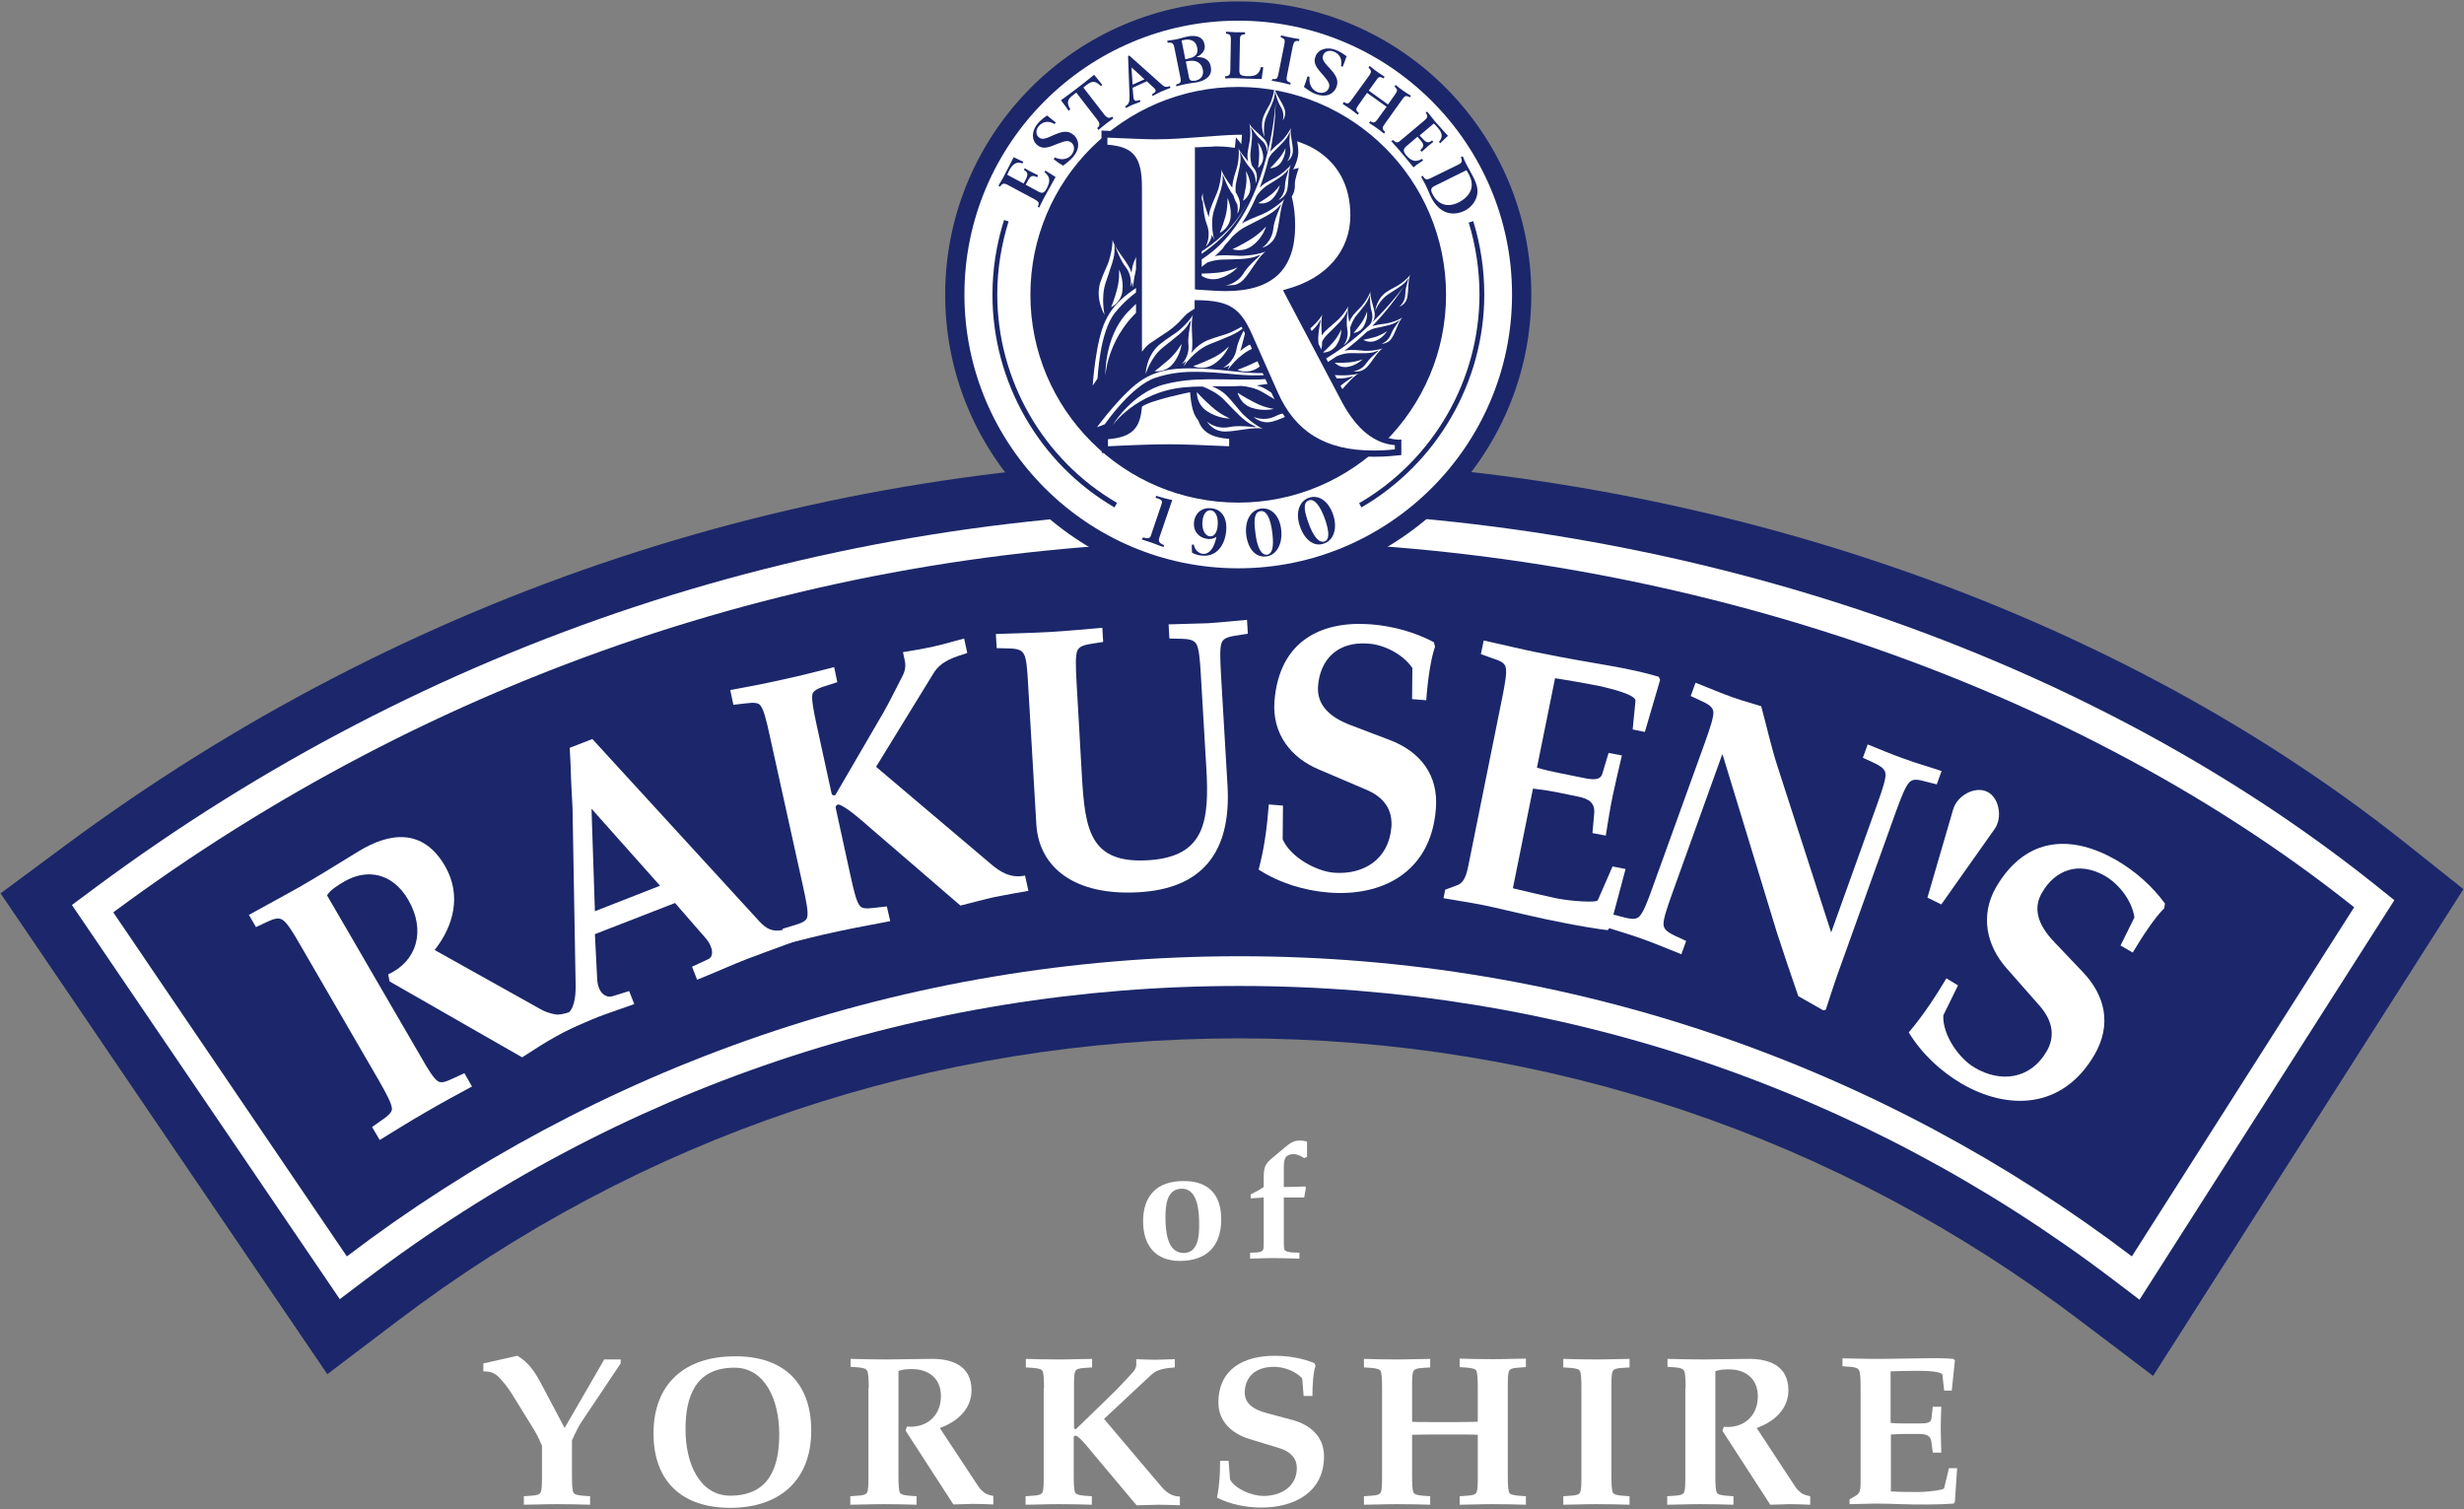 <?xml version="1.0" encoding="utf-8"?>
<!-- Generator: Adobe Illustrator 25.2.1, SVG Export Plug-In . SVG Version: 6.00 Build 0)  -->
<svg version="1.1" id="ARTWORK" xmlns="http://www.w3.org/2000/svg" xmlns:xlink="http://www.w3.org/1999/xlink" x="0px" y="0px"
	 viewBox="0 0 870.2 532.9" style="enable-background:new 0 0 870.2 532.9;" xml:space="preserve">
<rect x="0" y="0" width="870.2" height="532.9" fill="#808080" stroke="none"/>
<style type="text/css">
	.st0{fill:#FFFFFF;}
	.st1{fill:#1B276A;}
</style>
<g>
	<g>
		<path class="st0" d="M431.3,430.6c0,9.3-5,14.7-14.6,14.7c-8.9,0-13-5.8-13-14c0-9,4.9-14.2,14.2-14.2
			C426.8,417,431.3,421.9,431.3,430.6z M423.5,432.9c0-4.1-0.1-13.1-6.1-13.1c-5.4,0-5.8,6-5.8,10.1c0,4.2,0.4,12.6,6.4,12.6
			C423.1,442.5,423.5,436.6,423.5,432.9z"/>
		<path class="st0" d="M461.5,408.6l-0.9,0.4c-1.1-0.7-2.4-1.4-3.6-1.4c-3.6,0-3.6,2.3-3.6,5.3v6.3c2.6,0,5.3-0.1,7.6-0.2l0.2,0.5
			l-0.6,3.4h-7.2v15.7c0,1.4,0.1,2.1,0.2,2.7c0.2,0.6,1.4,0.9,2.7,1l2.6,0.1v2.1c-3.9-0.1-6.3-0.2-9.2-0.2c-2.5,0-5,0.1-8.2,0.2
			v-2.1l2.4-0.1c1.2-0.1,2-0.4,2.2-1c0.2-0.6,0.2-1.3,0.2-2.7v-15.7l-4.6,0.3v-1.4c1.6-0.8,3.2-1.6,4.6-2.6v-2.5
			c0-4.6,0.3-5.5,3.2-7.9l4.3-3.6c2.7-2.3,3.9-2.4,5.4-2.4c0.8,0,1.6,0.1,2.4,0.4V408.6z"/>
		<path class="st0" d="M213.4,480.1h5.8v1.4L206,501.2c-1.6,2.3-2.9,5-4,7.5V521c0,3.2,0.1,5.2,0.5,6.1c0.3,0.6,1.1,0.9,3.1,1.1
			l2.8,0.2v3c-3.1-0.1-7.2-0.2-11.7-0.2c-4.5,0-8.7,0.2-11.7,0.2v-3l2.8-0.2c2-0.1,2.8-0.5,3.1-1.1c0.5-0.9,0.5-2.9,0.5-6.1v-10.5
			c-1.4-3.2-2.3-4.8-3.3-6.4l-7.6-12.3c-1.1-1.7-2.6-3.6-3.9-5c-1.7-1.9-3.3-2.5-5.9-2.5v-2.8l12-2.7c4.1,2.3,6.5,6.2,8.6,10.2
			l8.1,15.3L213.4,480.1z"/>
		<path class="st0" d="M286.5,505.2c0,17.8-11.4,27.3-28.6,27.3c-16.9,0-27.1-9.2-27.1-26.3c0-17.8,11.4-27.2,28.6-27.2
			C276.3,478.8,286.5,488,286.5,505.2z M242.1,504.8c0,12.4,5.2,23.4,15.8,23.4c14,0,17.3-10.4,17.3-21.7c0-12.4-5.2-23.5-15.8-23.5
			C245.4,483,242.1,493.5,242.1,504.8z"/>
		<path class="st0" d="M306.8,490.3c0-3.2-0.1-5.2-0.5-6.1c-0.4-0.8-1.1-1.1-3.1-1.3l-2.8-0.2v-2.8c5,0.1,8.8,0.2,12.6,0.2
			c5.1,0,10.2-0.2,15.3-0.2c7.7-0.2,14.8,2.2,14.8,11.1c0,6.6-5,11.1-11.2,13.3l13.6,20.6c0.5,0.8,1.4,1.7,2.2,2.3
			c0.7,0.5,1.7,0.8,3.1,1.1v3c-2.4-0.1-4.9-0.2-7.3-0.2c-2.3,0-4.5,0.2-6.8,0.2l-16.9-26.1l0.5-1.4c6.9,0.6,12-3.7,12-10.8
			c0-6.2-4.3-9.5-10.2-9.5c-1.6,0-3.6,0.1-4.8,0.7V521c0,3.2,0.1,5.2,0.5,6.1c0.3,0.6,1.1,0.9,3.1,1.1l2.8,0.2v3
			c-3.1-0.1-7.2-0.2-11.7-0.2c-4.5,0-8.7,0.2-11.7,0.2v-3l2.8-0.2c2-0.1,2.8-0.5,3.1-1.1c0.5-0.9,0.5-2.9,0.5-6.1V490.3z"/>
		<path class="st0" d="M368.7,490.3c0-3.2-0.1-5.2-0.5-6.1c-0.3-0.6-1.1-0.9-3.1-1.1l-2.8-0.2v-3c3.1,0.1,7.2,0.2,11.7,0.2
			c4.4,0,8.6-0.2,11.7-0.2v3l-2.8,0.2c-2,0.1-2.8,0.5-3.1,1.1c-0.5,0.9-0.5,2.9-0.5,6.1v13.9c0,0.3,0.3,0.5,0.7,0.5l14.2-13.8
			c1.8-1.8,4.1-4.4,5.9-6.3c0.8-0.9,1.2-1.8,1.2-2.7v-1.9c2.3,0.1,4.6,0.2,6.8,0.2c2.3,0,4.6-0.2,6.8-0.2v2.9
			c-3.2,0.3-6,0.5-8.3,2.6l-16.7,15.6l20,23.6c1.6,1.9,3.6,3.8,6.8,3.8v3.1c-2.6-0.1-5-0.2-7.6-0.2c-2.6,0-5.1,0.2-7.7,0.2
			l-15.7-18.7c-1.7-2.1-4.3-5.3-5.7-5.9c-0.6-0.1-0.8,0.4-0.8,0.7V521c0,3.2,0.1,5.2,0.5,6.1c0.3,0.6,1.1,0.9,3.1,1.1l2.8,0.2v3
			c-3.1-0.1-7.2-0.2-11.7-0.2c-4.5,0-8.7,0.2-11.7,0.2v-3l2.8-0.2c2-0.1,2.8-0.5,3.1-1.1c0.5-0.9,0.5-2.9,0.5-6.1V490.3z"/>
		<path class="st0" d="M433.9,515.9l0.5,6.6c2,3.5,7.9,5.8,11.8,5.8c6.4,0,11.8-3.4,11.8-9.9c0-3.2-2-5.7-6.2-7l-10.5-3.2
			c-6.3-1.9-11-6.3-11-12.8c0-12,9-16.6,19.9-16.6c4.7,0,9.6,0.8,14,2.6l0.4,0.9c-0.8,2.4-1.1,6.8-1.1,10.7h-3.1l-0.5-6.2
			c-2.3-2.6-6.5-4.1-10-4.1c-7,0-10.3,4.1-10.3,9.1c0,3.4,2.4,5.9,8,7.3l8.6,2.3c6.9,1.8,11.4,6.2,11.4,12.9
			c0,12.8-10.6,18.1-22.1,18.1c-5.4,0-10.9-1.1-15.7-3.5c0.9-4.4,1.1-8.7,1.1-13H433.9z"/>
		<path class="st0" d="M498.7,502.1c1.1,0.1,2.6,0.1,6.1,0.1h11c3.5,0,5-0.1,6.1-0.1v-11.9c0-3.2-0.1-5.2-0.5-6.1
			c-0.3-0.6-1.1-0.9-3.1-1.1l-2.8-0.2v-3c3.1,0.1,7.2,0.2,11.7,0.2c4.4,0,8.6-0.2,11.7-0.2v3l-2.8,0.2c-2,0.1-2.8,0.5-3.1,1.1
			c-0.5,0.9-0.5,2.9-0.5,6.1V521c0,3.2,0.1,5.2,0.5,6.1c0.3,0.6,1.1,0.9,3.1,1.1l2.8,0.2v3c-3.1-0.1-7.2-0.2-11.7-0.2
			c-4.5,0-8.7,0.2-11.7,0.2v-3l2.8-0.2c2-0.1,2.8-0.5,3.1-1.1c0.5-0.9,0.5-2.9,0.5-6.1v-14.3c-1.1-0.1-2.6-0.1-6.1-0.1h-11
			c-3.5,0-5,0.1-6.1,0.1V521c0,3.2,0.1,5.2,0.5,6.1c0.3,0.6,1.1,0.9,3.1,1.1l2.8,0.2v3c-3.1-0.1-7.2-0.2-11.7-0.2
			c-4.5,0-8.7,0.2-11.7,0.2v-3l2.8-0.2c2-0.1,2.8-0.5,3.1-1.1c0.5-0.9,0.5-2.9,0.5-6.1v-30.7c0-3.2-0.1-5.2-0.5-6.1
			c-0.3-0.6-1.1-0.9-3.1-1.1l-2.8-0.2v-3c3.1,0.1,7.2,0.2,11.7,0.2c4.4,0,8.6-0.2,11.7-0.2v3l-2.8,0.2c-2,0.1-2.8,0.5-3.1,1.1
			c-0.5,0.9-0.5,2.9-0.5,6.1V502.1z"/>
		<path class="st0" d="M569.1,521c0,3.2,0.1,5.2,0.5,6.1c0.3,0.6,1.1,0.9,3.1,1.1l2.8,0.2v3c-3.1-0.1-7.2-0.2-11.7-0.2
			c-4.5,0-8.7,0.2-11.7,0.2v-3l2.8-0.2c2-0.1,2.8-0.5,3.1-1.1c0.5-0.9,0.5-2.9,0.5-6.1v-30.7c0-3.2-0.1-5.2-0.5-6.1
			c-0.3-0.6-1.1-0.9-3.1-1.1l-2.8-0.2v-3c3.1,0.1,7.2,0.2,11.7,0.2c4.4,0,8.6-0.2,11.7-0.2v3l-2.8,0.2c-2,0.1-2.8,0.5-3.1,1.1
			c-0.5,0.9-0.5,2.9-0.5,6.1V521z"/>
		<path class="st0" d="M595.3,490.3c0-3.2-0.1-5.2-0.5-6.1c-0.4-0.8-1.1-1.1-3.1-1.3l-2.8-0.2v-2.8c5,0.1,8.8,0.2,12.6,0.2
			c5.1,0,10.2-0.2,15.3-0.2c7.7-0.2,14.8,2.2,14.8,11.1c0,6.6-5,11.1-11.2,13.3L634,525c0.5,0.8,1.4,1.7,2.2,2.3
			c0.7,0.5,1.7,0.8,3.1,1.1v3c-2.4-0.1-4.9-0.2-7.3-0.2c-2.3,0-4.5,0.2-6.8,0.2l-16.9-26.1l0.5-1.4c6.9,0.6,12-3.7,12-10.8
			c0-6.2-4.3-9.5-10.2-9.5c-1.6,0-3.6,0.1-4.8,0.7V521c0,3.2,0.1,5.2,0.5,6.1c0.3,0.6,1.1,0.9,3.1,1.1l2.8,0.2v3
			c-3.1-0.1-7.2-0.2-11.7-0.2c-4.5,0-8.7,0.2-11.7,0.2v-3l2.8-0.2c2-0.1,2.8-0.5,3.1-1.1c0.5-0.9,0.5-2.9,0.5-6.1V490.3z"/>
		<path class="st0" d="M667.8,502.5c1.7,0.2,3.4,0.2,5,0.2h5c2.6,0,4.1-0.2,4.3-1.6l0.5-4.3h3c-0.1,2.7-0.2,5.3-0.2,8.1
			s0.2,5.4,0.2,8.1h-3l-0.5-3.8c-0.2-2.1-1.7-2.8-4.3-2.8h-5c-1.7,0-3.3,0.1-5,0.2v20.1c3.2,0.2,6.4,0.2,9.6,0.2
			c3.5,0,9-0.7,9.2-1.3l1.7-7.1h2.9l-0.8,11.9l-0.4,0.6c-4.9,0.4-13.6,0.4-18.5,0.2c-3.1-0.1-6.2-0.2-9.3-0.2c-3.2,0-6.2,0.2-9,0.2
			v-1.7l2.4-1.4c1.2-0.7,1.5-2,1.5-4.3v-33.7c0-3.2-0.1-5.2-0.5-6.1c-0.4-0.8-1.1-1.1-3.1-1.3l-2.8-0.2v-2.8c5,0.1,8.8,0.2,11.7,0.2
			c7.1,0,12.2-0.2,16.5-0.2c4.2-0.1,7.5-0.1,11,0.2l0.5,0.5l-1.1,10.7h-2.7l-0.6-5.6c-0.2-1.1-5.2-1.4-8.7-1.4
			c-3.2,0-6.5,0.1-9.6,0.2V502.5z"/>
	</g>
	<g>
		<g>
			<path class="st1" d="M760.4,485.9l-25.2-19.1c-86.2-65.5-189.1-100.1-297.6-100.1c-108.5,0-211.4,34.6-297.6,100.1l-24.4,18.5
				L0.2,315.5l22.4-16.6c120.7-89.6,264.3-136.9,415-136.9c153.4,0,303.5,49.5,411.9,135.7L870,314L760.4,485.9z"/>
			<path class="st0" d="M755.6,459l-9.2-7C657,384.1,550.2,348.2,437.7,348.2c-112.6,0-219.3,35.9-308.7,103.8l-9,6.8L25.4,319.6
				l8.2-6.1c117.5-87.2,257.3-133.3,404.1-133.3c149.3,0,295.2,48,400.4,131.7l7.5,6L755.6,459z"/>
			<path class="st1" d="M831.4,320.4C727.7,237.8,581.7,191,437.7,191c-149,0-286.6,48.8-397.7,131.2l82.5,121.5
				c87.5-66.5,196.8-106,315.2-106c118.4,0,227.6,39.5,315.2,106L831.4,320.4"/>
			<path class="st0" d="M106.2,334c-2.8-4.9-4.7-7.9-6.2-9c-1.2-0.9-2.6-0.9-5.5,0.5l-4.1,1.9l-2.5-4.3c7-3.9,12.5-6.8,17.8-9.8
				c7.1-4.1,14-8.4,21-12.7c10.5-6.4,22.5-8.5,30.5,5.3c5.9,10.3,3,21.1-3.7,29.6l37.4,20.9c1.5,0.9,3.4,1.5,5.1,1.8
				c1.4,0.3,3-0.1,5.3-0.8l2.7,4.6c-3.5,1.8-7,3.6-10.4,5.6c-3.1,1.8-6.1,3.9-9.2,5.8l-46.8-26.8l-0.5-2.5
				c10.1-4.6,13.4-15.4,7.1-26.3c-5.5-9.5-14.5-11.2-22.6-6.5c-2.2,1.3-5,3-6.1,4.9l32.9,56.6c2.8,4.9,4.7,8,6.2,9
				c1,0.7,2.4,0.5,5.3-0.9l4.1-1.9l2.7,4.7c-4.4,2.4-10.3,5.5-16.4,9.1c-6.3,3.6-11.9,7.2-16.2,9.8l-2.7-4.6l3.7-2.6
				c2.6-1.8,3.5-3,3.3-4.1c-0.2-1.8-1.9-5-4.7-9.9L106.2,334"/>
			<path class="st0" d="M210.1,329.9l0.8,15.8c0.3,5.4,3.4,6.8,5.5,6.1l5.8-1.8l1.8,4.6c-5.5,2-9.6,3.3-12.9,4.6
				c-3.3,1.3-7.2,3.1-12.6,5.4l-1.8-4.6l3.2-1.7c2.8-1.5,3.4-5.8,3.4-10l-1.1-62.8l-0.5-9.8l-0.2-5.8l-0.3-5.8l8-3.1l58.9,64.3
				c2.5,2.7,4.6,3.9,8.4,3.1l2.8-0.7l1.8,4.6c-7.6,2.8-13.2,4.8-17.6,6.5c-4.4,1.7-9.9,4.2-17.3,7.2l-1.8-4.6l5.8-2.7
				c1.8-0.8,1.9-4.1-1.1-7.5l-10.7-12.3L210.1,329.9 M210.1,321.8l23-9l-24.2-27.2L210.1,321.8z"/>
			<path class="st0" d="M271.8,259.6c-1.2-5.5-2.1-9-3.2-10.4c-0.7-1-2.1-1.2-5.2-0.8l-4.4,0.5l-1.1-5.2c4.9-0.9,11.4-2.1,18.5-3.7
				c7-1.5,13.4-3.2,18.2-4.4l1.1,5.3l-4.3,1.4c-3,0.9-4.2,1.8-4.5,2.9c-0.3,1.7,0.3,5.3,1.5,10.8l5.3,24.3c0.1,0.5,0.7,0.7,1.3,0.5
				l16.9-29c2.2-3.8,4.8-9.2,6.8-13c1-1.9,1.2-3.6,0.9-5.2l-0.7-3.3c3.6-0.6,7.3-1.2,10.9-2c3.6-0.8,7.1-1.9,10.7-2.8l1.1,5.1
				c-4.9,1.6-9.3,2.8-12,7.3l-20.2,32.9l40.4,34.2c3.2,2.8,7.1,5.3,12.2,4.2l1.2,5.4c-4,0.7-8,1.4-12,2.2c-4,0.9-8,2-12,3
				l-31.7-27.3c-3.5-3.1-8.8-7.7-11.3-8.4c-1,0.1-1.2,0.9-1,1.5l5.2,23.8c1.2,5.5,2.1,9,3.2,10.4c0.7,1,2.1,1.2,5.2,0.8l4.4-0.5
				l1.2,5.2c-4.9,1-11.4,2.1-18.4,3.6c-7.1,1.5-13.5,3.2-18.4,4.4l-1.2-5.3l4.3-1.3c3-0.9,4.2-1.7,4.4-2.9c0.4-1.7-0.3-5.3-1.5-10.8
				L271.8,259.6"/>
			<path class="st0" d="M363.1,241.8c-0.3-5.6-0.6-9.3-1.5-10.8c-0.7-1.3-1.9-1.9-5.1-2l-4.5-0.1l-0.3-5c5-0.2,11.6-0.3,18.9-0.7
				c7.1-0.4,13.8-1.1,18.7-1.5l0.3,5l-4.4,0.7c-3.1,0.5-4.3,1.2-4.8,2.6c-0.6,1.7-0.5,5.3-0.2,10.9l1.9,33.3
				c1.1,18.9,2.9,30.8,23.3,29.6c20.2-1.2,21.8-13.7,20.6-33.1l-1.9-32.3c-0.3-5.6-0.7-9.3-1.5-10.8c-0.7-1.3-1.9-1.9-5.1-2
				l-4.5-0.1l-0.3-5c4.6-0.2,9.3-0.2,13.9-0.4c4.6-0.3,9.2-0.8,13.8-1.2l0.3,4.9l-4.5,0.7c-3.1,0.5-4.3,1.2-4.8,2.6
				c-0.6,1.7-0.5,5.3-0.2,10.9l2.3,39.2c1.5,24.5-9.6,36.7-31.4,37.9c-22.8,1.3-35.2-8.9-36.1-24L363.1,241.8"/>
			<path class="st0" d="M453.1,284.5l-0.1,11.9c2.8,6.4,11.9,11.3,18.1,11.8c10.2,0.8,19.4-4.5,20.3-16.2c0.4-5.8-2.3-10.4-9.1-13.2
				l-16.4-7c-9.9-4.1-16.7-12.6-15.8-24.2c1.7-21.4,16.7-28.5,34.2-27.1c7.5,0.6,15.3,2.7,22.1,6.3l0.4,1.6
				c-1.5,4.2-2.6,11.9-3.1,18.9l-5-0.4l0.1-11c-3.3-4.8-9.8-8.2-15.5-8.6c-11.2-0.9-17.1,5.9-17.8,14.9c-0.5,6,3.1,10.8,11.8,14
				l13.4,5.1c10.9,4.1,17.4,12.4,16.4,24.4c-1.8,22.8-19.5,31-37.9,29.5c-8.7-0.7-17.4-3.4-24.7-8.1c2.1-7.8,3-15.4,3.6-23
				L453.1,284.5"/>
			<path class="st0" d="M542.8,271.1c2.7,0.8,5.3,1.4,7.9,1.9l7.9,1.6c4.1,0.9,6.6,1,7.3-1.4l2.2-7.3l4.7,0.9
				c-1.1,4.7-2.2,9.3-3.2,14c-1,4.7-1.7,9.5-2.5,14.3l-4.7-0.9l0.6-6.7c0.4-3.8-1.6-5.4-5.8-6.2l-7.8-1.6c-2.6-0.5-5.2-0.9-8-1.2
				l-7.1,35.2c5,1.2,10,2.4,15.1,3.5c5.5,1.1,14.5,1.7,14.9,0.7l5.2-11.9l4.6,0.9l-5.5,20.6l-0.8,1c-7.8-0.9-21.6-3.7-29.2-5.5
				c-4.9-1.1-9.7-2.3-14.5-3.3c-5-1-9.9-1.7-14.3-2.5l0.6-3l4.3-1.6c2.1-0.8,3.1-2.9,3.9-7l11.9-59c1.1-5.5,1.7-9.1,1.3-10.8
				c-0.3-1.4-1.4-2.3-4.4-3.2L523,231l1-4.8c7.8,1.7,13.8,3.2,18.4,4.1c11.2,2.3,19.3,3.6,26.1,4.8c6.7,1.2,11.9,2.3,17.3,3.9
				l0.5,1.1l-5.4,18.4l-4.3-0.9l1-10.1c0.2-2-7.6-4.1-13.1-5.3c-5.1-1-10.2-1.9-15.3-2.7L542.8,271.1"/>
			<path class="st0" d="M602.2,262c1.9-5.3,3-8.8,2.9-10.5c-0.1-1.5-1.1-2.5-3.9-3.8l-4.1-1.9l1.7-4.7c4.5,1.8,9,3.7,13.5,5.3
				c3.2,1.1,6.5,2,9.7,3c1.9,7,3.5,14.3,5.7,21.1l19,58.8l16.3-45.4c1.9-5.3,3-8.8,2.9-10.5c-0.1-1.5-1-2.5-3.9-3.9l-4.1-1.9
				l1.7-4.7c4.3,1.7,8.6,3.6,13,5.1c4.3,1.6,8.7,2.8,13.1,4.3L684,277l-4.4-1.1c-3.1-0.9-4.4-0.6-5.4,0.5c-1.2,1.3-2.6,4.7-4.5,9.9
				l-20.6,57.4c-1.6,4.4-3,9.1-4.3,12.9l-0.9,0.2l-8.8-5c-2.6-7.5-5.2-15.2-7.6-22.6l-19.1-62.6l-0.2-0.1L590.4,316
				c-1.9,5.3-3,8.8-2.9,10.5c0.1,1.5,1,2.5,3.9,3.9l4.1,1.9l-1.7,4.7c-4.3-1.7-8.5-3.5-12.9-5.1c-4.3-1.6-8.8-2.9-13.2-4.3l1.7-4.7
				l4.3,1.1c3.1,0.8,4.4,0.6,5.4-0.5c1.2-1.3,2.6-4.6,4.5-10L602.2,262"/>
			<path class="st0" d="M680.7,317l9.1-31.2c1.4-4.8,7.6-8.3,12-6.2c4.3,2.1,5.5,9.2,2.6,13.2l-18.8,26.6L680.7,317"/>
			<path class="st0" d="M691.5,348l-5.2,10.6c-0.3,7,5.7,15.4,11.2,18.5c8.8,5.2,19.4,4.3,25.3-5.8c2.9-5,2.4-10.4-2.3-15.9
				l-11.8-13.4c-7.1-8-9.5-18.6-3.8-28.6c10.8-18.6,27.4-18.4,42.6-9.6c6.5,3.8,12.6,9.1,17.1,15.3l-0.3,1.7
				c-3.2,3.1-7.5,9.6-11.1,15.6l-4.3-2.5l4.9-9.9c-0.8-5.8-5.3-11.6-10.1-14.5c-9.7-5.7-18-2.1-22.5,5.7c-3.1,5.2-2,11,4.5,17.7
				l9.9,10.4c8,8.4,10.2,18.7,4.1,29.2c-11.5,19.7-31.1,19.4-46.9,10.2c-7.5-4.4-14.1-10.6-18.7-18.1c5.2-6.1,9.4-12.6,13.3-19.1
				L691.5,348"/>
		</g>
		<path class="st1" d="M437.3,207.6c-57.1,0-103.5-46.4-103.5-103.5S380.2,0.5,437.3,0.5C494.4,0.5,540.8,47,540.8,104
			S494.4,207.6,437.3,207.6z"/>
		<path class="st0" d="M437.3,7.3c-53.3,0-96.7,43.4-96.7,96.7s43.4,96.7,96.7,96.7c53.3,0,96.7-43.4,96.7-96.7S490.6,7.3,437.3,7.3
			z M437.3,177.5c-40.5,0-73.4-32.9-73.4-73.4c0-40.5,32.9-73.4,73.4-73.4c40.5,0,73.4,32.9,73.4,73.4
			C510.7,144.5,477.8,177.5,437.3,177.5z"/>
		<path class="st1" d="M403.7,189.8c1.6,0.5,2.5,0.4,2.8-0.8l3.8-11.2c0.3-0.9-0.2-1.4-1.5-1.8c-0.2-0.1-0.5-0.1-0.7-0.2l0.2-0.7
			c1.9,0.6,3.8,1.1,5.7,1.5l-4.6,13.4c-0.4,1.2,0.1,1.9,1.7,2.5l-0.2,0.7c-1.8-0.7-3.1-1.1-4-1.5c-0.6-0.2-1.9-0.6-3.7-1.2
			L403.7,189.8"/>
		<path class="st1" d="M420.9,192.4l0.7-0.1c0.3,1.8,1.6,3.1,3.2,3.3c2.1,0.2,4-1.8,4.8-6c-1.1,0.7-2.1,0.9-3.3,0.7
			c-3-0.4-5-2.8-4.6-6c0.4-3.3,3-5.2,6.2-4.8c3.6,0.4,5.7,3.5,5.1,8.5c-0.7,5.4-4,8.8-8.7,8.2c-1.2-0.1-2.4-0.5-3.3-1
			C420.9,194.3,420.9,193.3,420.9,192.4 M424.7,183.8c-0.4,3,0.8,5.4,2.5,5.6c1.4,0.2,2.5-1,2.8-3.4c0.4-3.4-0.7-5.6-2.4-5.8
			C426.2,180.1,425,181.3,424.7,183.8z"/>
		<path class="st1" d="M440.1,188.7c-0.5-5.1,1.8-8.7,5.3-9.1c3.6-0.4,6.6,2.5,7.1,7.7c0.5,5.2-2,8.9-5.3,9.2
			C443.5,197,440.7,193.9,440.1,188.7 M449.4,188.7c-0.6-5.6-2.1-8.4-4.1-8.2c-2.1,0.2-2.6,2.5-2,7.2c0.6,5.6,2.1,8.4,4.2,8.2
			C449.3,195.6,449.9,193.2,449.4,188.7z"/>
		<path class="st1" d="M459.1,185.9c-1.7-4.9-0.2-8.9,3.1-10.1c3.4-1.2,6.9,1,8.6,5.9c1.7,5,0.1,9.1-3.1,10.2
			C464.2,193.3,460.8,190.8,459.1,185.9 M468.1,183.8c-1.8-5.3-4-7.8-5.8-7.1c-2,0.7-1.9,3-0.4,7.4c1.8,5.3,3.9,7.8,5.9,7.1
			C469.5,190.6,469.5,188.1,468.1,183.8z"/>
		<path class="st1" d="M393.6,179.2c-26.6-15.5-43.1-44.3-43.1-75.1c0-9,1.4-17.9,4.1-26.4l1.6,0.5c-2.6,8.3-4,17-4,25.8
			c0,30.2,16.2,58.4,42.3,73.6L393.6,179.2z"/>
		<path class="st1" d="M480.8,179.2l-0.8-1.5c26.2-15.2,42.5-43.5,42.5-73.7c0-8.6-1.3-17.2-3.8-25.4l1.6-0.5
			c2.6,8.4,3.9,17.1,3.9,25.9C524.2,134.9,507.5,163.7,480.8,179.2z"/>
		<g>
			<path class="st0" d="M440.9,70.6c0.3-0.8,0.4-1.3,0.4-1.3S441.2,69.8,440.9,70.6z"/>
			<path class="st0" d="M393.9,110.3c5.7-7,11.9-10.4,23.9-16.7c16.2-8.5,21.6-19.3,23-23c-1.4,3.6-6.7,13.9-23.5,22.2
				c-17.7,8.8-23.4,13.2-26.9,20.5c-3.5,7.2-4.5,22.9-4.5,22.9l1.7-2.5C387.7,133.7,388.2,117.2,393.9,110.3z"/>
			<path class="st0" d="M392.4,108.5c0,0,3.5-1.5,4-5.8c0.5-4.2-1.2-7.5-1.2-7.5s0.3,3.2-0.7,7C393.5,106,392.4,108.5,392.4,108.5z"
				/>
			<path class="st0" d="M390.5,99.8c1.7-5.3,3.4-9.1,3.1-12.3c-0.3-3.3,1.1,3.1,3.8,6.6c2.8,3.5,1.8,7.2,1.8,7.2s0.4-0.7,0.7-1.8
				c0.1,1.3,0.3,2.1,0.3,2.1s0.1-6.7,3.4-11.5c3.4-4.8,6.3-8.2,7-11.6c0.8-3.4,0.2,3.5,1.9,7.9c1.7,4.4-0.4,8-0.4,8s0.8-0.7,1.5-1.9
				c0.1,1.2,0.3,1.9,0.3,1.9s0-6.7,3.4-11.5c3.4-4.8,6.3-8.2,7-11.6c0.7-3.4,0.2,3.5,1.9,7.9c1.7,4.4-0.4,7.9-0.4,7.9
				s1.8-1.5,2.2-4.2c0.4,1,0.8,1.7,0.8,1.7s-1.6-5.6,0-10.5c1.6-4.9,3.2-8.5,3-11.5c-0.3-3,1,2.9,3.6,6.1c0.1,0.1,0.1,0.2,0.2,0.3
				c0.4,1.4,1,2.6,1.4,3.3c0.3,1.8,0,3.2,0,3.2s1.9-2.8,0.2-6.1c-0.2-0.5-0.5-1-0.8-1.5c-0.1-1.1-0.1-2.4,0.2-3.6
				c0.9-4.2,1.9-7.3,1.4-9.8c-0.5-2.5,1.1,2.3,3.5,4.8c2.4,2.5,1.9,5.5,1.9,5.5s1.3-2.5-0.3-5c-0.3-0.4-0.6-0.9-1-1.4
				c-0.4-1.3-0.6-2.8-0.5-4.4c0.4-3.6,0.9-6.4,0.3-8.4c-0.6-2.1,1.1,1.8,3.4,3.7c2.3,1.8,2.2,4.4,2.2,4.4s0.8-2.2-0.7-4.2
				c-1.7-2-5-4.3-5.6-5.9c0,0,0.6,1.8,0.3,5c-0.1,1.5-0.6,3.2-0.9,5.5c-0.1,1.1,0,2,0.2,2.9c-1.5-1.8-3.1-3.5-3.4-4.7
				c0,0,0.4,2.2-0.3,5.8c-0.3,1.7-1.2,3.6-1.7,6.3c-0.1,0.7-0.2,1.3-0.2,1.9c-1.7-2.4-3.6-4.9-3.8-6.5c0,0,0.1,2.6-1.1,6.9
				c-0.6,2-1.8,4.1-2.9,7.3c-0.3,0.9-0.4,1.8-0.5,2.7c-1.1-3.3-2.4-6.8-2.1-8.6c0,0-0.7,3-3.5,7.2c-1.3,2-3.4,3.9-5.5,7
				c-0.9,1.4-1.5,2.8-1.9,4.2c-1-3.9-3.2-8.8-2.8-11.1c0,0-0.7,3-3.5,7.2c-1.3,2-3.4,3.9-5.6,7c-1.6,2.3-2.2,4.7-2.4,6.8
				c-0.1-0.4-0.3-0.9-0.5-1.4c-1.7-3.5-5.9-7.9-6.2-10.5c0,0,0.2,2.8-1.2,7.4c-0.6,2.1-2,4.4-3.1,7.8c-1.9,6,1.5,11.5,1.5,11.5
				S388.7,105,390.5,99.8z"/>
			<path class="st0" d="M441.4,84.7c-3.5,2.1-6.1,3.3-6.1,3.3s3.7,1.4,7.2-1.4c3.6-2.8,4.6-6.6,4.6-6.6S444.9,82.6,441.4,84.7z"/>
			<path class="st0" d="M430.1,96.3c-4,0.4-6.8,0.3-6.8,0.3s2.7,2.8,7,1.8c4.3-1.1,6.8-4,6.8-4S434.1,95.9,430.1,96.3z"/>
			<path class="st0" d="M416.8,92.4c0,0,4.1-0.5,5.9-4.6c1.8-4.2,1-8,1-8s-0.7,3.4-2.9,6.9C418.6,90.1,416.8,92.4,416.8,92.4z"/>
			<path class="st0" d="M467.2,124.5c0,0,2.9,0.2,4.8-2.6c1.8-2.8,1.7-5.6,1.7-5.6s-0.9,2.3-2.9,4.6
				C468.8,123.1,467.2,124.5,467.2,124.5z"/>
			<path class="st0" d="M478,117.6c0,0,2.5-0.1,3.8-2.7c1.3-2.5,1-4.9,1-4.9s-0.6,2.1-2.1,4.2C479.2,116.3,478,117.6,478,117.6z"/>
			<path class="st0" d="M494.5,100.3c-1.2,0.9-2.9,1.5-4.8,2.8c-3.5,2.3-4,6.6-4,6.6s1.5-3.8,4.6-5.8c3-2,5.5-3.3,6.7-5.1
				c1.2-1.8-0.7,2.1-0.7,5c0,2.9-2.1,4.5-2.1,4.5s2.3-0.7,2.8-3.3c0.5-2.5,0.2-6.6,1.1-8C498.2,96.9,497.1,98.5,494.5,100.3z"/>
			<path class="st0" d="M485.7,119c-2.5,0.7-4.2,1-4.2,1s2,1.4,4.7,0.2c2.5-1.2,3.7-3.3,3.7-3.3S488.2,118.2,485.7,119z"/>
			<path class="st0" d="M453.3,134.4c1.3-0.3,2.7-0.7,4.1-1.2c1.9-0.4,4-0.6,6.1-0.4c5.8,0.6,10.2,1.4,13.4,0.3c3.3-1-3,1.9-5.9,5.5
				c-3,3.6-7,3.5-7,3.5s3.5,1.3,6.7-1.3c3.2-2.6,6.8-8,9.3-8.9c0,0-2.8,0.9-7.9,0.6c-2.3-0.1-5-1-8.7-1.3c-0.3,0-0.6,0-0.8,0
				c0.5-0.2,1-0.4,1.5-0.7c2.9-1.4,5.5-3,8-4.7c1.4-0.6,3.1-1.1,4.9-1.1c4,0,7.1,0.3,9.2-0.7c2.2-0.9-1.8,1.5-3.6,4.2
				c-1.8,2.7-4.6,2.9-4.6,2.9s2.5,0.7,4.6-1.3c2-2,4.1-6,5.8-6.8c0,0-1.9,0.8-5.4,0.9c-1.6,0.1-3.5-0.4-6.1-0.3
				c-0.7,0-1.4,0.1-2.1,0.3c2.9-2.2,5.6-4.5,8-6.8c0.9-0.5,1.9-1,2.9-1.2c3.6-0.8,6.3-1.2,8-2.5c1.7-1.2-1.3,1.7-2.4,4.5
				c-1,2.8-3.4,3.5-3.4,3.5s2.4,0.1,3.7-2.1c1.4-2.2,2.4-6.1,3.7-7.2c0,0-1.5,1.1-4.6,1.9c-1.4,0.4-3.2,0.4-5.5,1
				c-0.2,0.1-0.4,0.1-0.6,0.2c7.1-7.3,11-13.8,11-13.8s-22.6,31.9-50.8,32.6c-14.7,0.3-22.8-1-33.4,1.7
				c-11.6,2.9-18.5,14.5-18.5,14.5s8.4-11.8,25.2-13.4c2.1-0.2,4.3-0.3,6.6-0.3c2.3,0.9,5.2,2.3,7.4,4.5c4.3,4.4,7.3,7.9,10.6,9.3
				c3.3,1.4-3.6-0.5-8.4,0.5c-4.9,1-8-1.9-8-1.9s1.9,3.5,6.3,3.5c4.3,0,10.8-1.9,13.5-0.9c0,0-2.9-1.2-6.8-4.9
				c-1.8-1.7-3.4-4.2-6.2-7c-1.6-1.6-3.4-2.5-5.1-3.2c3.3,0,6.8,0.1,10.4-0.1c2.3,0.2,5.2,0.8,7.7,2.3c5,2.9,8.5,5.4,11.8,5.9
				c3.4,0.4-3.4,0.4-7.5,2.5c-4.1,2-7.7,0.2-7.7,0.2s2.6,2.7,6.6,1.7c3.9-1,9.4-4.3,12-4c0,0-2.9-0.4-7.3-2.8c-2-1.1-4-3-7.2-4.8
				c-1-0.6-2-0.9-3-1.2c2.7-0.3,5.4-0.7,8.2-1.3L453.3,134.4z"/>
			<path class="st0" d="M471.4,128.1c0,0,1.8,2.1,4.9,1.4c3-0.6,4.9-2.6,4.9-2.6s-2.2,0.9-5,1.1
				C473.4,128.2,471.4,128.1,471.4,128.1z"/>
			<path class="st0" d="M443,142.1c-3.6-1.8-5.9-3.4-5.9-3.4s0.8,3.9,4.9,5.3c4.2,1.4,7.9,0.4,7.9,0.4S446.5,144,443,142.1z"/>
			<path class="st0" d="M443.4,127.9c-3.7,1.8-6.4,2.7-6.4,2.7s3.6,1.8,7.4-0.8c3.8-2.6,5.2-6.2,5.2-6.2S447.2,126.2,443.4,127.9z"
				/>
			<path class="st0" d="M450.3,118.6c-2.1,1-4.9,1.5-8.4,2.9c-1.5,0.6-2.8,1.5-3.9,2.5c1.3-3.9,2-9.1,3.6-10.9c0,0-2.1,2.1-6.8,4.2
				c-2.1,1-4.9,1.5-8.4,2.9c-2.5,1.1-4.4,2.8-5.7,4.5c0.1-0.4,0.3-0.9,0.3-1.4c0.4-3.9-0.7-9.9,0.4-12.2c0,0-1.4,2.5-5,5.6
				c-1.7,1.4-4,2.6-6.8,4.9c-4.9,4.1-5,10.5-5,10.5s1.8-6,6.1-9.4c4.3-3.5,7.8-5.8,9.3-8.7c1.6-2.8-0.7,3.2-0.3,7.6
				c0.5,4.4-2.4,7-2.4,7s0.8-0.4,1.6-1.2c-0.6,1.2-0.9,2-0.9,2s3.7-5.6,9.1-7.8c5.4-2.2,9.7-3.6,12.2-6c2.4-2.4-1.8,3-2.6,7.7
				c-0.9,4.7-4.7,6.5-4.7,6.5s1.1-0.1,2.3-0.8c-0.5,1-0.8,1.8-0.8,1.8s3.7-5.6,9.1-7.8c5.5-2.2,9.7-3.6,12.2-6
				c2.5-2.5-1.7,3-2.7,7.7c-0.9,4.7-4.6,6.4-4.6,6.4s2.4-0.3,4.2-2.3c-0.2,1.1-0.2,1.8-0.2,1.8s1.7-5.6,5.7-8.8
				c4-3.2,7.2-5.4,8.7-8.1c1.4-2.7-0.7,3-0.3,7.1c0,0.1,0,0.3,0,0.4c-0.4,1.4-0.6,2.8-0.6,3.6c-0.7,1.7-1.7,2.6-1.7,2.6
				s3.1-1.4,3.5-4.9c0.1-0.5,0.1-1.1,0.1-1.8c0.5-1,1.2-2,2.1-2.8c3.1-3.1,5.5-5.2,6.5-7.5c0.9-2.3-0.3,2.5,0.3,5.9
				c0.7,3.4-1.3,5.6-1.3,5.6s2.4-1.4,2.4-4.4c0-0.5,0-1.1-0.1-1.7c0.4-1.3,1-2.7,1.9-4c2.3-2.8,4.2-4.9,4.8-6.9c0.6-2.1,0,2.2,0.9,5
				c0.9,2.8-0.6,4.9-0.6,4.9s1.9-1.4,1.7-4c-0.3-2.6-1.9-6.3-1.5-7.9c0,0-0.5,1.8-2.4,4.3c-0.8,1.2-2.2,2.3-3.7,4.1
				c-0.6,0.8-1.1,1.7-1.4,2.5c-0.4-2.3-0.8-4.6-0.3-5.8c0,0-0.8,2-3.4,4.7c-1.2,1.2-2.9,2.4-4.8,4.3c-0.5,0.5-0.9,1-1.2,1.5
				c-0.1-3-0.4-6.1,0.3-7.5c0,0-1.2,2.3-4.6,5.2c-1.6,1.3-3.8,2.5-6.3,4.6c-0.8,0.6-1.4,1.3-1.9,2.1c0.9-3.4,1.6-7,2.9-8.5
				C457.1,114.4,455,116.5,450.3,118.6z"/>
			<path class="st0" d="M430.8,82.2c0,0,3.3-1.4,3.8-5.4c0.4-3.9-1.1-6.9-1.1-6.9s0.2,3-0.7,6.5C431.8,79.9,430.8,82.2,430.8,82.2z"
				/>
			<path class="st0" d="M444.3,59.3c0,0,2.1-1.5,1.8-4.3c-0.3-2.9-1.9-4.7-1.9-4.7s0.6,2.1,0.5,4.6
				C444.6,57.5,444.3,59.3,444.3,59.3z"/>
			<path class="st0" d="M439,70.9c0,0,2.6-1.5,2.6-4.8c0-3.3-1.6-5.7-1.6-5.7s0.5,2.5,0,5.5C439.5,68.9,439,70.9,439,70.9z"/>
			<path class="st0" d="M448.5,59.4c0,0,2.6,0.1,4.1-2.3c1.5-2.4,1.4-4.8,1.4-4.8s-0.8,2-2.5,3.9C449.9,58.2,448.5,59.4,448.5,59.4z
				"/>
			<path class="st0" d="M432.6,86.6c0.9-1,1.8-2,2.7-3.1c1.4-1.3,3-2.7,4.9-3.6c5.2-2.7,9.3-4.4,11.5-7c2.2-2.6-1.5,3.1-2,7.8
				c-0.5,4.7-4,6.8-4,6.8s3.7-0.8,5-4.7c1.3-3.9,1.4-10.4,3-12.6c0,0-2,2.3-6.3,4.7c-2,1.1-4.8,1.9-8.1,3.6
				c-0.2,0.1-0.4,0.3-0.7,0.4c0.3-0.5,0.6-0.9,0.9-1.4c1.1-1.7,2-3.5,2.9-5.3c0.5-1,0.9-2,1.4-3c0.8-1.2,2-2.5,3.4-3.5
				c3.4-2.2,6.1-3.6,7.5-5.5c1.3-2-0.8,2.2-0.9,5.5c0,3.2-2.3,4.9-2.3,4.9s2.5-0.8,3.1-3.6c0.6-2.8,0.3-7.2,1.3-8.8
				c0,0-1.2,1.7-4.1,3.7c-1.3,0.9-3.1,1.6-5.3,3c-0.6,0.4-1.1,0.9-1.6,1.4c1.3-3.5,2.3-6.9,3.1-10.2c0.4-0.9,1-1.8,1.8-2.5
				c2.6-2.6,4.6-4.4,5.4-6.4c0.8-2-0.2,2.1,0.4,5c0.6,2.9-1,4.8-1,4.8s2-1.2,2-3.8c0-2.6-1.2-6.4-0.7-8c0,0-0.7,1.7-2.8,4.1
				c-1,1.1-2.5,2.1-4.1,3.8c-0.1,0.2-0.2,0.3-0.4,0.5c2-9.9,1.9-17.5,1.9-17.5s-0.9,18.9-9.3,35.8c-3.7,7.3-8.8,14.3-15.9,19.1
				c-12.3,8.2-19.7,11.4-27.2,19.4c-8.2,8.8-7.7,22.2-7.7,22.2s0.7-14.5,14-24.9c3.1-2.5,6.7-4.7,10.4-7l2.4-1.5
				c3-2,6.1-4.1,9.2-6.5c1.5-0.5,3.1-0.9,4.7-1c5.7-0.2,10,0,13.1-1.4c3.1-1.4-2.6,2.2-5,6.2c-2.4,3.9-6.4,4.3-6.4,4.3
				s3.6,0.9,6.4-2.1c2.8-3,5.6-8.7,7.9-9.9c0,0-2.7,1.2-7.6,1.5c-2.3,0.2-5-0.3-8.7-0.1c-0.6,0-1.2,0.1-1.8,0.3
				c0.9-0.8,1.9-1.7,2.8-2.7L432.6,86.6z"/>
			<path class="st0" d="M448.4,69.1c-2.3,1.7-4,2.6-4,2.6s2.6,0.8,4.9-1.4c2.2-2.2,2.7-4.9,2.7-4.9S450.7,67.4,448.4,69.1z"/>
			<path class="st0" d="M447.3,41c1.5-3.3,2.8-5.8,2.9-7.9c0-2.2,0.5,2.1,2.1,4.6c1.6,2.5,0.7,4.9,0.7,4.9s1.5-1.9,0.6-4.3
				c-0.9-2.4-3.4-5.6-3.5-7.3c0,0-0.1,1.9-1.2,4.8c-0.5,1.4-1.6,2.8-2.5,4.9c-1.7,3.9,0.2,7.7,0.2,7.7S445.8,44.3,447.3,41z"/>
			<path class="st0" d="M464.3,128c-5.2,2.4-14,4.8-27,3.3c-19.6-2.2-26.8-1.5-33.7,2.7c-6.9,4.2-16.2,16.9-16.2,16.9l2.8-1.1
				c0,0,9.3-13.6,17.9-16.4c8.6-2.8,15.7-2.4,29.2-1.1c13.4,1.2,22.5-1.8,27.6-4.4L464.3,128z"/>
			<path class="st0" d="M407.8,131.1c0,0,3.8,0.6,6.5-2.7c2.7-3.3,3-7,3-7s-1.6,2.9-4.4,5.5C409.9,129.5,407.8,131.1,407.8,131.1z"
				/>
			<path class="st0" d="M427.9,143.6c-3.2-2.8-5.2-5.1-5.2-5.1s-0.3,4.2,3.7,6.8c4,2.6,8,2.5,8,2.5S431.1,146.5,427.9,143.6z"/>
			<path class="st0" d="M427.9,126.6c-3.8,1.8-6.5,2.7-6.5,2.7s3.6,1.8,7.4-0.8c3.8-2.5,5.2-6.2,5.2-6.2S431.7,124.9,427.9,126.6z"
				/>
		</g>
		<path class="st1" d="M430.5,152.3c-1.3,0.4-4.7,0.8-8.3-5.2c-1.6-2.6-1.9-8.5-1.9-8.5s-15.5,3.1-17.4,5.4
			c-1.1,1.3-1.6,1.1-1.9,0.7c-0.7,5.9-3.2,7.9-10.8,8.3l-1.1,0.1v6.9l1.2-0.1c10.6-0.5,17.7-0.8,22.5-0.8c5.3,0,13.3,0.3,22.4,0.8
			l1.2,0.1V153l-1.1-0.1C433.4,152.8,431.8,152.6,430.5,152.3z"/>
		<path class="st1" d="M494,155.3c-7.1-0.4-13-5-17.9-14l-19.7-37.4c14.4-4.4,22.9-14.7,22.9-27.7c0-11.3-4.8-20.1-13.8-25.4
			c-2.3-1.3-4.9-2.3-7.6-3.2c0.1,1.5,0.6,2.9,0.8,5.5c0.3,3.3-1.8,6.9-1.8,6.9l2-0.5c0,0-1.5,4.1-1.4,5.8c0.2,3.5-1.8,5.4-2.9,6.3
			c0.5,2.5,0.8,5.3,0.8,8.4c0,14.2-7.1,20.8-22.3,20.8c-2.1,0-5-0.1-8.7-0.4V54.1c1.5-0.1,2.7-0.1,3.6-0.2c0.9-0.1,1.5-0.1,1.9-0.1
			c1.4,0,2.6,0,3.7,0.2h0c0.8,0.1,2.4,0.3,2.4,0.3l0.1-0.5l0.5-5.5l1.9,2.4c0,0,0-1.1,0.2-2.7c0.1-0.8-0.1-1.9-0.3-2.8
			c-0.6,0-1.1,0-1.7,0c-3.7,0.1-7.5,0.4-11.4,0.7c-5.5,0.4-11.2,0.9-17.1,0.9c-3,0-7.1-0.2-12.4-0.4l-6.8-0.3v6.9l1.1,0.1
			c8.9,0.4,11.1,3,11.1,13v61.7c1.2-2.5,3-5.1,5.2-6.6c5.2-3.6,7.8-4.6,12-9.4c1.7-2,3.1-2.1,4.1-1.4l0.5,0.3l0.8,0.9l0.2,0.7
			c0.1,0.2,0.2,0.5,0.3,0.7l0-4.3h-0.1v-0.5c9.7,0.3,12.5,2.9,15.9,10.4l9.2,20.7c6.5,14.8,18.2,22,35.8,22c1.4,0,4.4,0,8.8-0.5
			l1-0.1v-5.5L494,155.3z"/>
		<g>
			<path class="st1" d="M366.5,73c0.7-1.4,0.3-1.8-1.1-2.6l-9.5-5.1c-1.3-0.7-1.9-0.6-2.7,0.6l-0.6-0.3c0.9-1.5,1.7-2.8,2.3-4.1
				c0.3-0.5,1.3-2.5,3.1-6c0,0,0.2,0.1,0.6,0.3c1.1,0.6,2,0.9,2.7,1.3c0,0,0.1,0,0.1,0.1l-0.3,0.5c-2.1-0.7-3.4,0.1-4.7,2.5
				c-0.2,0.5-0.5,1-0.7,1.5l5.8,3.1c0.2-0.4,0.4-0.7,0.6-1.1c1-1.9,1.1-2.8-0.5-3.7l0.3-0.6c0.9,0.6,1.7,1,2.3,1.3
				c0.6,0.3,1.4,0.7,2.4,1.2l-0.3,0.7c-1.8-0.9-2.4-0.5-3.4,1.4c-0.2,0.4-0.4,0.8-0.7,1.2l4.6,2.5c1.3,0.7,2,0.5,2.9-1.2
				c1.3-2.5,1.2-4.1-0.8-5.7l0.3-0.6c0,0,0.1,0,0.1,0.1c0.7,0.4,1.8,1.2,3.5,2.2c-2.3,4.2-3.7,6.6-4.1,7.4c-0.4,0.7-0.9,1.8-1.7,3.4
				L366.5,73"/>
			<path class="st1" d="M372.1,56.2l0.5-0.6c2.2,1.1,4.5,0.7,5.8-0.9c1.2-1.5,1.2-3.3,0-4.3c-1.2-1-2.3-0.6-4.7,0.3
				c-3.4,1.4-5.4,2.2-7.4,0.5c-2-1.7-2.1-4.8,0.2-7.6c0.9-1,2-2,3.3-2.8c0.4,0.3,0.7,0.6,1.1,0.9c0.6,0.5,1.2,1,2,1.6l-0.5,0.5
				c-2.1-1.3-4.2-0.9-5.6,0.8c-1,1.2-1.1,3,0.1,3.9c1.1,1,2.6,0.4,5-0.7c3.1-1.4,5.2-1.9,7.2-0.2c2.2,1.9,2.3,5-0.1,7.8
				c-0.9,1-2.2,2.2-3.6,3.1C374.2,57.8,373.1,57,372.1,56.2"/>
			<path class="st1" d="M387.5,45.2c1-0.8,1-1.6,0.1-2.8l-7.5-9.7l-1.4,1.1c-1.8,1.4-2,2.6-0.7,4.8l-0.6,0.5
				c-0.9-1.3-1.8-2.5-2.7-3.7c2.4-1.7,4.3-3.2,5.9-4.4c1.6-1.2,3.5-2.7,5.8-4.6c0.9,1.1,1.9,2.3,2.9,3.6l-0.5,0.4
				c-1.8-1.8-3-1.9-4.8-0.6l-1.4,1.1l7.5,9.7c0.9,1.1,1.7,1.3,2.7,0.6l0.4,0.6c-1.2,0.9-2.1,1.5-2.7,2c-0.6,0.4-1.4,1.2-2.6,2.1
				L387.5,45.2"/>
			<path class="st1" d="M397.3,37.6c1.5-0.8,1.7-1.9,1.6-3.9l-0.5-13.9l0.4-0.2l11.2,10c1.1,1,1.7,1.4,3.1,0.8l0.3,0.6
				c-1.4,0.6-2.5,1-3.2,1.3c-0.7,0.3-1.7,0.8-3.1,1.6l-0.3-0.6c1.2-0.6,1.5-1,1.2-1.7c-0.1-0.1-0.2-0.4-0.5-0.6l-2.5-2.3l-5,2.3
				l0.3,3.5c0,0.2,0.1,0.4,0.2,0.6c0.3,0.7,0.8,0.6,2,0.2l0.3,0.6c-1.1,0.5-2,0.8-2.6,1c-0.6,0.2-1.4,0.7-2.5,1.2L397.3,37.6
				 M404.2,28l-4.6-4.2l0.4,6.1L404.2,28z"/>
			<path class="st1" d="M415.4,29.8c1.5-0.3,1.8-0.8,1.5-2.3l-2.2-10.9c-0.3-1.4-0.9-1.7-2.3-1.5l-0.2-0.7c1.1-0.2,2-0.3,2.7-0.4
				c1.6-0.3,3.1-0.8,4.4-1.1c3.6-0.7,5.7,0.4,6.1,2.8c0.4,1.9-0.6,3.4-2.9,4.5c2.9-0.2,4.7,1,5.1,3.3c0.6,2.7-1,4.7-4.6,5.5
				c-1.4,0.3-3,0.4-4.8,0.8c-0.7,0.1-1.6,0.4-2.8,0.7L415.4,29.8 M418.6,20.9c0.4,0,0.7-0.1,1-0.2c2.6-0.5,3.7-1.7,3.2-3.9
				c-0.4-2.1-2-3.2-4.6-2.7c-0.6,0.1-0.9,0.2-0.9,0.2L418.6,20.9z M419.9,27.3c0.2,1.1,0.8,1.4,2.2,1.2c2.1-0.4,3.1-1.9,2.7-3.9
				c-0.5-2.5-2.4-3.6-5.5-3c-0.1,0.1-0.3,0.1-0.5,0.1L419.9,27.3z"/>
			<path class="st1" d="M432.7,26.9c1.5,0,1.8-0.6,1.8-2.2l0.2-10.7c0-1.5-0.3-2-1.7-2.1v-0.7c1.4,0.1,2.5,0.1,3.4,0.2
				c0.8,0,1.9,0,3.3,0v0.7c-1.5,0.1-1.8,0.5-1.8,2l-0.2,10.8c0,1.5,0.5,1.9,2.7,2c3.1,0.1,4.3-0.7,4.9-3.2l0.8,0c0,0,0,0.1,0,0.2
				c0,0.9-0.4,2.3-0.5,4c-4.5-0.1-7.7-0.2-9.6-0.3c-0.5,0-1.7,0-3.3,0.1L432.7,26.9"/>
			<path class="st1" d="M449.4,27.9c1.5,0.2,1.8-0.2,2.1-1.8l2.1-10.5c0.3-1.5,0.1-2-1.3-2.4l0.1-0.7c1.3,0.3,2.4,0.6,3.2,0.7
				c0.9,0.2,2,0.4,3.3,0.6l-0.1,0.7c-1.5-0.2-1.8,0.2-2.2,1.7l-2.1,10.6c-0.3,1.5-0.1,2,1.3,2.4l-0.1,0.7c-1.5-0.4-2.5-0.6-3.3-0.8
				c-0.8-0.2-1.8-0.3-3.3-0.6L449.4,27.9"/>
			<path class="st1" d="M461.8,26.9l0.7,0.3c-0.3,2.5,0.8,4.5,2.7,5.3c1.8,0.7,3.5,0.1,4.1-1.4c0.5-1.4-0.2-2.4-1.8-4.3
				c-2.4-2.7-3.9-4.4-2.9-6.9c0.9-2.4,3.9-3.6,7.3-2.2c1.2,0.5,2.6,1.3,3.7,2.2c-0.2,0.5-0.4,0.8-0.5,1.3c-0.3,0.8-0.6,1.6-0.9,2.4
				l-0.6-0.3c0.5-2.4-0.5-4.3-2.6-5.1c-1.5-0.6-3.2-0.1-3.7,1.3c-0.6,1.4,0.4,2.6,2.2,4.5c2.3,2.5,3.4,4.3,2.5,6.7
				c-1.1,2.8-4,3.8-7.4,2.5c-1.3-0.5-2.7-1.4-4.1-2.5C461,29.4,461.4,28.2,461.8,26.9"/>
			<path class="st1" d="M474.6,36c1.3,0.9,1.8,0.6,2.7-0.7l6.3-8.7c0.8-1.2,0.8-1.8-0.3-2.7l0.4-0.6c1,0.8,1.9,1.5,2.6,2
				c0.7,0.5,1.6,1.1,2.7,1.8l-0.4,0.6c-1.3-0.8-1.8-0.6-2.6,0.7l-2.6,3.6l6.8,4.9l2.6-3.7c0.8-1.1,0.8-1.7-0.3-2.6l0.4-0.6
				c1,0.8,1.8,1.5,2.6,2c0.7,0.5,1.6,1.1,2.8,1.8l-0.4,0.6c-1.2-0.8-1.8-0.6-2.6,0.6l-6.2,8.7c-1,1.3-1.1,1.9,0.1,2.9l-0.4,0.6
				c-1.1-0.9-2-1.6-2.6-2c-0.6-0.4-1.5-1-2.7-1.8l0.4-0.6c1.3,0.8,1.8,0.5,2.7-0.8l3.1-4.3l-6.9-4.9l-3.1,4.4
				c-0.9,1.2-1,1.8,0.2,2.7l-0.4,0.6c-1.2-0.9-2-1.6-2.6-2c-0.6-0.4-1.5-1-2.7-1.8L474.6,36"/>
			<path class="st1" d="M492.1,49.5c1,1.1,1.6,1,2.8-0.1l8.2-6.9c1.1-1,1.3-1.5,0.4-2.7l0.5-0.4c1.1,1.4,2,2.5,2.9,3.6
				c0.4,0.4,1.9,2.2,4.5,5c0,0-0.2,0.1-0.5,0.4c-0.9,0.8-1.6,1.6-2.2,2.1c0,0-0.1,0.1-0.1,0.1l-0.4-0.5c1.5-1.7,1.2-3.2-0.6-5.2
				c-0.4-0.4-0.7-0.8-1.2-1.3l-5,4.2c0.2,0.4,0.5,0.7,0.8,0.9c1.4,1.7,2.2,2,3.6,0.9l0.4,0.5c-0.9,0.7-1.5,1.2-2.1,1.7
				c-0.5,0.5-1.2,1.1-2,1.8l-0.5-0.6c1.5-1.4,1.3-2.1-0.1-3.7c-0.3-0.3-0.6-0.6-0.9-1l-4,3.4c-1.1,1-1.1,1.7,0,3.1
				c1.8,2.1,3.4,2.6,5.6,1.3l0.4,0.5c0,0-0.1,0.1-0.1,0.1c-0.6,0.5-1.8,1.1-3.3,2.4c-3-3.7-4.8-5.8-5.4-6.5
				c-0.5-0.6-1.3-1.5-2.5-2.8L492.1,49.5"/>
			<path class="st1" d="M502.5,62.1c0.7,1.3,1.3,1.5,2.6,0.9l10-4.9c1.3-0.6,1.4-1.3,0.8-2.6l0.7-0.3c0.5,1.1,0.8,2,1.2,2.7
				c0.9,1.7,1.8,3.3,2.5,4.6c1.3,2.6,1.9,4.7,1.2,7c-0.6,2-2.2,3.9-4.2,4.9c-4.7,2.3-9.2,0.6-11.8-4.6c-0.6-1.1-1.1-2.6-2-4.4
				c-0.5-0.9-1-1.9-1.6-3L502.5,62.1 M506.6,65.7c-1.2,0.6-1.5,1.3-0.7,2.8c1.9,3.8,5.3,4.9,9.2,3c4.3-2.2,5.8-5.7,3.8-9.6
				c-0.2-0.5-0.6-1.1-1-1.8L506.6,65.7z"/>
		</g>
		<g>
			<path class="st0" d="M423.2,148.5c-0.3-0.4-0.7-0.9-1-1.5c-1.6-2.6-1.9-8.5-1.9-8.5s-13.9,2.8-17,5.1c-0.6,7.4-3.2,10.8-12,11.5
				v2.5c10-0.5,16.8-0.7,21.5-0.7c5.1,0,12.7,0.3,21.3,0.7V155C427.7,154.5,424.6,152.5,423.2,148.5z"/>
			<path class="st0" d="M474.1,142.3l-21-39.8l1.3-0.4c14.1-3.8,22.5-13.6,22.5-26c0-10.5-4.4-18.6-12.7-23.5
				c-1.8-1.1-3.9-1.9-6.1-2.7c0.2,0.8,0.3,1.8,0.4,3c0.3,3.3-1.8,6.9-1.8,6.9l2-0.5c0,0-1.5,4.1-1.4,5.8c0.1,1.9-0.4,3.3-1.1,4.3
				c0.8,3.1,1.2,6.5,1.2,10.3c0,15.5-8,23.1-24.5,23.1c-2.3,0-5.7-0.2-9.9-0.5l-1-0.1V52l1.1,0c2-0.1,3.5-0.2,4.6-0.2
				c1-0.1,1.7-0.1,2-0.1c1.5,0,2.8,0.1,3.9,0.2c0.9,0.1,1.7,0.2,2.5,0.3l0.4-3.7l1.9,2.4c0,0,0-1.1,0.2-2.7c0-0.2,0-0.4,0-0.6
				c-0.6,0-1.3,0-1.9,0h0c-3.7,0.1-7.4,0.4-11.3,0.7c-5.6,0.4-11.3,0.9-17.3,0.9c-3,0-7.2-0.2-12.5-0.4l-4.5-0.2v2.5
				c9.3,0.7,12.2,4.4,12.2,15.1v58c0.9-1.2,1.8-2.2,2.9-3c5.2-3.6,7.8-4.6,12-9.4c0.4-0.4,0.7-0.7,1-1c0.4-0.3,2-1.4,2.7-1.8v-3
				l1.1,0c10.9,0.2,14.9,2.6,19,11.7l9.2,20.7c6.2,14.1,16.9,20.7,33.8,20.7c1.3,0,3.8,0,7.6-0.4v-1.5
				C485.3,156.6,479.2,151.6,474.1,142.3z"/>
		</g>
	</g>
</g>
</svg>
